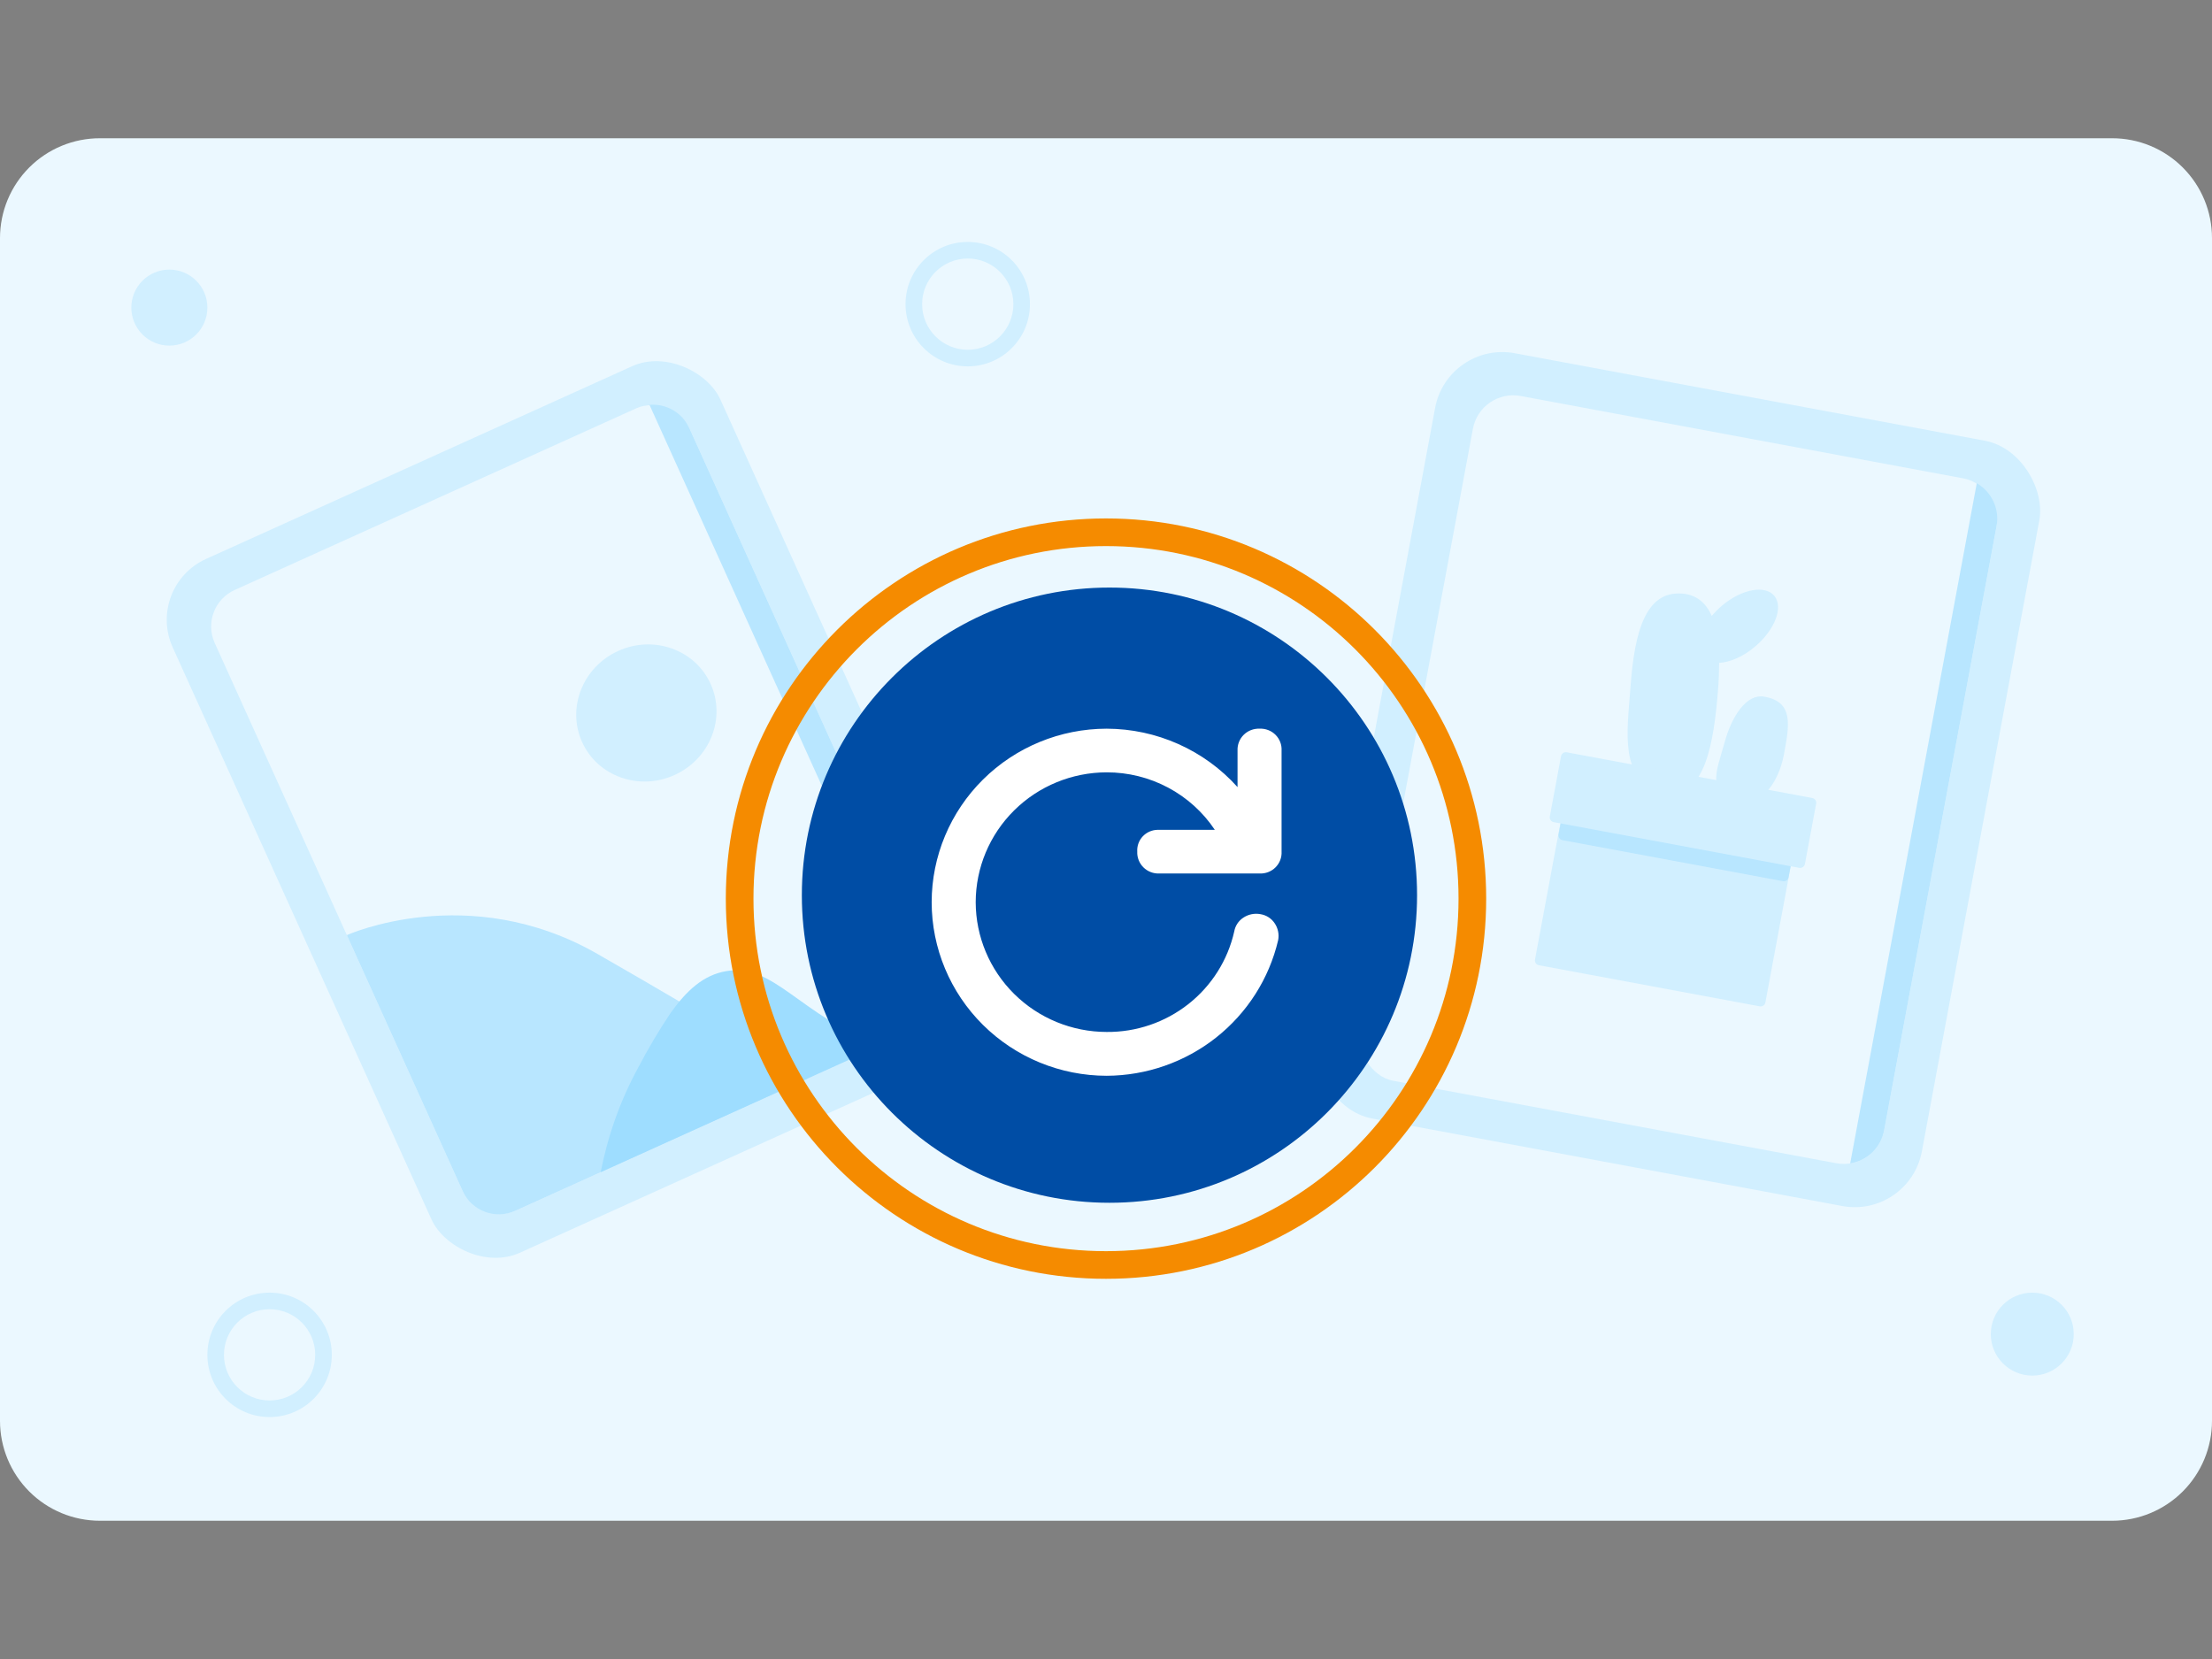 <svg width="320" height="240" viewBox="0 0 320 240" fill="none" xmlns="http://www.w3.org/2000/svg">
<rect x="0" y="0" width="320" height="240" fill="#808080" stroke="none"/>
<path d="M305.547 20H14.453C12.556 19.998 10.677 20.37 8.923 21.095C7.17 21.82 5.576 22.884 4.234 24.225C2.892 25.566 1.827 27.158 1.1 28.911C0.374 30.664 -8.08861e-07 32.543 0 34.44V205.547C0 209.38 1.523 213.056 4.233 215.767C6.944 218.477 10.62 220 14.453 220H305.547C309.38 220 313.056 218.477 315.767 215.767C318.477 213.056 320 209.38 320 205.547V34.44C320 32.543 319.626 30.664 318.9 28.911C318.173 27.158 317.108 25.566 315.766 24.225C314.424 22.884 312.83 21.82 311.077 21.095C309.323 20.37 307.444 19.998 305.547 20Z" fill="#EBF8FF"/>
<rect x="21" y="84.844" width="86.968" height="110.159" rx="9.663" transform="rotate(-24.34 21 84.844)" fill="#D1EFFF"/>
<rect x="28.672" y="87.736" width="75.372" height="98.563" rx="5.798" transform="rotate(-24.34 28.672 87.736)" fill="#EBF8FF"/>
<path fill-rule="evenodd" clip-rule="evenodd" d="M134.31 147.768L93.959 58.566C96.326 58.364 98.668 59.641 99.717 61.918L135.595 141.231C136.612 143.522 136.024 146.124 134.31 147.768Z" fill="#B8E6FF"/>
<path d="M50.178 135.279C50.178 135.279 67.787 127.314 86.401 137.984C105.015 148.654 116.837 156.033 116.837 156.033L74.577 175.15C71.654 176.472 68.227 175.18 66.905 172.257L50.178 135.279Z" fill="#B8E6FF"/>
<path d="M105.055 140.491C101.764 141.047 99.324 143.296 97.028 146.52C95.329 149.048 93.765 151.686 92.345 154.408C89.766 159.116 87.941 164.227 86.903 169.575L127.402 151.255C115.677 146.95 112.029 139.309 105.055 140.491Z" fill="#9EDDFF"/>
<path d="M97.569 112.124C102.71 109.798 105.05 103.904 102.804 98.938C100.557 93.973 94.568 91.846 89.444 94.163C84.32 96.481 81.963 102.384 84.209 107.349C86.455 112.315 92.445 114.442 97.569 112.124Z" fill="#D1EFFF"/>
<rect x="209.421" y="49.291" width="88.909" height="112.618" rx="9.879" transform="rotate(10.543 209.421 49.291)" fill="#D1EFFF"/>
<rect x="214.164" y="56.203" width="77.055" height="100.764" rx="5.927" transform="rotate(10.543 214.164 56.203)" fill="#EBF8FF"/>
<path fill-rule="evenodd" clip-rule="evenodd" d="M267.658 168.308L285.971 69.908C288.086 71.129 289.305 73.59 288.833 76.127L272.566 163.535C272.094 166.072 270.07 167.929 267.658 168.308Z" fill="#B8E6FF"/>
<path d="M256.707 86.23C258.027 87.883 256.734 91.159 253.853 93.577C252.136 95.026 250.221 95.815 248.699 95.894C248.692 97.118 248.655 98.397 248.545 99.744C247.966 107.172 246.677 115.614 241.133 114.623C234.693 113.484 235.197 107.429 235.78 100.624C235.823 100.069 235.863 99.534 235.906 98.979C236.488 91.531 238.015 85.485 243.31 85.867C245.432 86.021 246.796 87.219 247.631 89.103C248.07 88.582 248.563 88.091 249.115 87.611C251.997 85.193 255.387 84.578 256.707 86.23Z" fill="#D1EFFF"/>
<path d="M258.069 109.154C257.288 113.35 254.74 116.352 252.347 115.927C246.528 114.904 248.33 111.703 249.445 107.549C250.563 103.376 252.77 100.37 255.167 100.776C259.555 101.492 258.85 104.958 258.069 109.154Z" fill="#D1EFFF"/>
<path d="M258.959 122.081L226.986 116.13C226.617 116.062 226.249 116.315 226.177 116.703L222.063 138.808C221.99 139.196 222.243 139.565 222.612 139.634L254.584 145.584C254.953 145.652 255.322 145.4 255.394 145.011L259.508 122.906C259.581 122.518 259.328 122.149 258.959 122.081Z" fill="#D1EFFF"/>
<path d="M259.673 118.134L227.759 112.195C227.39 112.126 227.022 112.379 226.949 112.768L225.471 120.712C225.399 121.101 225.652 121.469 226.021 121.538L257.934 127.477C258.303 127.546 258.672 127.293 258.744 126.905L260.223 118.96C260.295 118.572 260.042 118.203 259.673 118.134Z" fill="#B8E6FF"/>
<path d="M262.183 115.445L226.637 108.83C226.268 108.761 225.899 109.014 225.827 109.402L224.207 118.104C224.135 118.493 224.388 118.861 224.757 118.93L260.303 125.546C260.672 125.614 261.041 125.361 261.113 124.973L262.733 116.271C262.805 115.882 262.552 115.514 262.183 115.445Z" fill="#D1EFFF"/>
<path d="M160.5 174C185.077 174 205 154.077 205 129.5C205 104.923 185.077 85 160.5 85C135.923 85 116 104.923 116 129.5C116 154.077 135.923 174 160.5 174Z" fill="#004DA5"/>
<path d="M164.521 123.194C164.502 123.616 164.572 124.036 164.725 124.429C164.879 124.823 165.114 125.18 165.415 125.478C165.715 125.776 166.075 126.009 166.472 126.161C166.869 126.314 167.293 126.383 167.718 126.363H182.226C182.65 126.383 183.073 126.314 183.468 126.161C183.864 126.009 184.223 125.775 184.522 125.477C184.821 125.178 185.053 124.821 185.205 124.428C185.356 124.035 185.422 123.614 185.399 123.194V108.585C185.422 108.164 185.356 107.744 185.205 107.351C185.053 106.958 184.821 106.6 184.522 106.302C184.223 106.003 183.864 105.77 183.468 105.617C183.073 105.465 182.65 105.396 182.226 105.415C181.801 105.396 181.377 105.465 180.98 105.618C180.584 105.77 180.224 106.003 179.923 106.301C179.622 106.599 179.387 106.956 179.233 107.349C179.08 107.743 179.01 108.163 179.029 108.585V113.866C176.651 111.217 173.736 109.095 170.474 107.639C167.213 106.183 163.678 105.425 160.101 105.415C153.387 105.421 146.95 108.068 142.203 112.775C137.455 117.482 134.786 123.865 134.78 130.521C134.786 137.178 137.455 143.561 142.203 148.268C146.95 152.975 153.387 155.622 160.101 155.628C165.855 155.601 171.432 153.652 175.932 150.096C180.431 146.539 183.591 141.584 184.901 136.028C184.986 135.599 184.984 135.157 184.894 134.729C184.805 134.3 184.63 133.894 184.379 133.533C184.149 133.194 183.851 132.906 183.504 132.686C183.157 132.465 182.769 132.318 182.362 132.252C181.929 132.168 181.483 132.17 181.051 132.259C180.619 132.347 180.209 132.521 179.846 132.769C179.506 132.995 179.217 133.286 178.995 133.626C178.773 133.967 178.622 134.348 178.553 134.747C177.62 138.898 175.279 142.607 171.921 145.253C168.562 147.9 164.391 149.324 160.101 149.289C155.081 149.283 150.267 147.305 146.715 143.787C143.163 140.269 141.162 135.499 141.15 130.521C141.156 125.54 143.154 120.764 146.707 117.241C150.26 113.719 155.077 111.737 160.101 111.731C163.199 111.726 166.249 112.484 168.978 113.935C171.708 115.386 174.032 117.487 175.742 120.047H167.468C167.064 120.053 166.664 120.14 166.294 120.303C165.924 120.465 165.591 120.701 165.315 120.995C165.04 121.289 164.827 121.636 164.691 122.014C164.554 122.392 164.497 122.794 164.521 123.194Z" fill="white"/>
<path fill-rule="evenodd" clip-rule="evenodd" d="M160 181C188.167 181 211 158.167 211 130C211 101.833 188.167 79 160 79C131.833 79 109 101.833 109 130C109 158.167 131.833 181 160 181ZM160 185C190.376 185 215 160.376 215 130C215 99.624 190.376 75 160 75C129.624 75 105 99.624 105 130C105 160.376 129.624 185 160 185Z" fill="#F58B00"/>
<circle cx="24.5" cy="44.5" r="5.5" fill="#D1EFFF"/>
<circle cx="294" cy="193" r="6" fill="#D1EFFF"/>
<path fill-rule="evenodd" clip-rule="evenodd" d="M140 53C144.971 53 149 48.971 149 44C149 39.029 144.971 35 140 35C135.029 35 131 39.029 131 44C131 48.971 135.029 53 140 53ZM140 50.6C143.645 50.6 146.6 47.645 146.6 44C146.6 40.355 143.645 37.4 140 37.4C136.355 37.4 133.4 40.355 133.4 44C133.4 47.645 136.355 50.6 140 50.6Z" fill="#D1EFFF"/>
<path fill-rule="evenodd" clip-rule="evenodd" d="M39 205C43.971 205 48 200.971 48 196C48 191.029 43.971 187 39 187C34.029 187 30 191.029 30 196C30 200.971 34.029 205 39 205ZM39 202.6C42.645 202.6 45.6 199.645 45.6 196C45.6 192.355 42.645 189.4 39 189.4C35.355 189.4 32.4 192.355 32.4 196C32.4 199.645 35.355 202.6 39 202.6Z" fill="#D1EFFF"/>
</svg>

